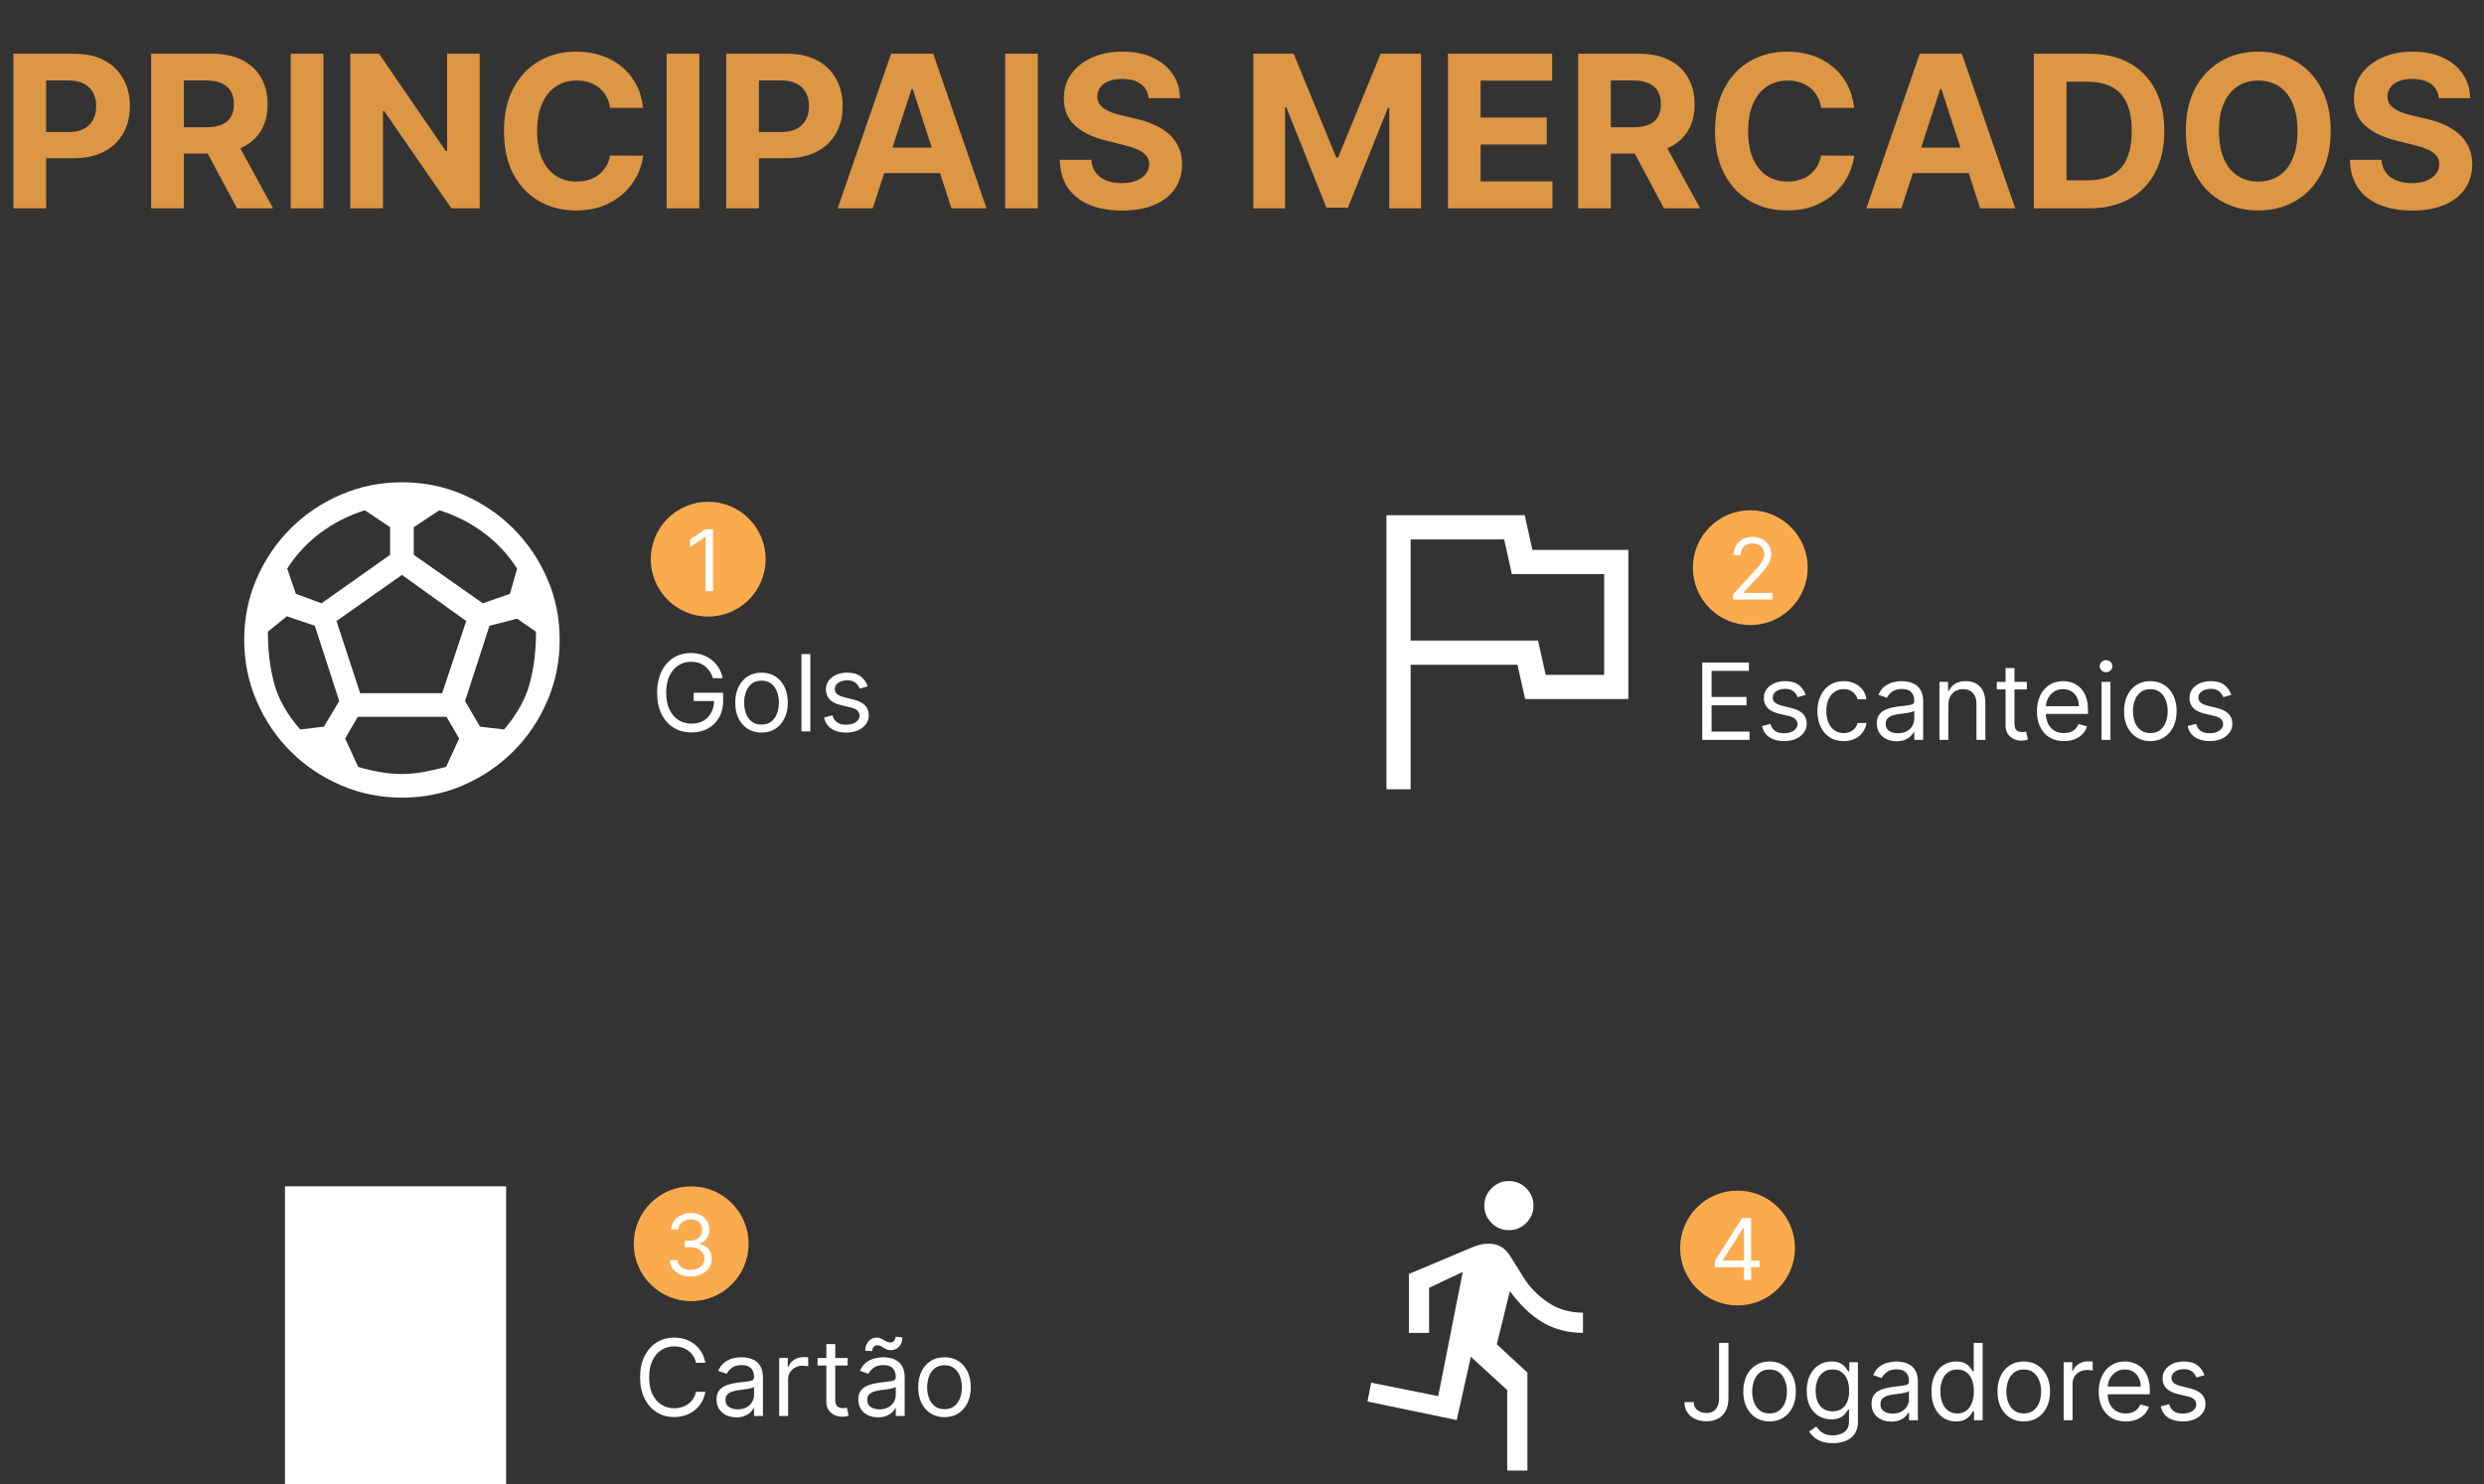 <svg width="584" height="349" viewBox="0 0 584 349" fill="none" xmlns="http://www.w3.org/2000/svg">
<rect x="0" y="0" width="584" height="349" fill="#333333" stroke="none"/>
<path d="M94.5 187.583C89.432 187.583 84.642 186.61 80.13 184.663C75.618 182.716 71.678 180.058 68.31 176.69C64.942 173.322 62.284 169.382 60.337 164.87C58.39 160.358 57.417 155.568 57.417 150.5C57.417 145.37 58.39 140.565 60.337 136.084C62.284 131.603 64.942 127.678 68.31 124.31C71.678 120.941 75.618 118.284 80.13 116.337C84.642 114.39 89.432 113.417 94.5 113.417C99.63 113.417 104.435 114.39 108.916 116.337C113.397 118.284 117.322 120.941 120.69 124.31C124.059 127.678 126.716 131.603 128.663 136.084C130.61 140.565 131.583 145.37 131.583 150.5C131.583 155.568 130.61 160.358 128.663 164.87C126.716 169.382 124.059 173.322 120.69 176.69C117.322 180.058 113.397 182.716 108.916 184.663C104.435 186.61 99.63 187.583 94.5 187.583ZM113.505 141.878L119.902 139.653L121.571 133.72C119.469 130.444 116.874 127.647 113.783 125.33C110.693 123.012 107.201 121.235 103.307 119.999L97.281 123.985V130.475L113.505 141.878ZM75.588 141.878L91.719 130.475V123.985L85.785 119.999C81.892 121.235 78.4 123.012 75.309 125.33C72.219 127.647 69.623 130.444 67.522 133.72L69.561 139.653L75.588 141.878ZM70.581 171.545L76.144 170.896L79.759 164.87L74.011 147.162L67.429 144.937L62.979 148.553C62.979 153.003 63.474 157.067 64.463 160.744C65.451 164.422 67.491 168.022 70.581 171.545ZM94.5 182.021C96.169 182.021 97.853 181.866 99.553 181.557C101.252 181.248 103.029 180.846 104.883 180.352L107.943 173.677L104.976 168.578H84.117L81.15 173.677L84.209 180.352C85.816 180.846 87.516 181.248 89.308 181.557C91.101 181.866 92.831 182.021 94.5 182.021ZM84.673 163.016H103.956L109.611 146.05L94.5 135.203L79.11 146.05L84.673 163.016ZM118.511 171.545C121.54 168.022 123.549 164.422 124.538 160.744C125.526 157.067 126.021 153.003 126.021 148.553L121.571 145.494L115.081 147.162L109.333 164.87L112.856 170.896L118.511 171.545Z" fill="white"/>
<circle cx="166.5" cy="131.5" r="13.5" fill="#FBAB4D"/>
<path d="M167.619 124.455V139H165.858V126.301H165.773L162.222 128.659V126.869L165.858 124.455H167.619Z" fill="white"/>
<path d="M167.631 159.5C167.435 158.902 167.178 158.367 166.858 157.893C166.545 157.414 166.169 157.005 165.731 156.668C165.299 156.331 164.808 156.073 164.257 155.896C163.707 155.718 163.103 155.629 162.446 155.629C161.369 155.629 160.389 155.907 159.507 156.464C158.626 157.02 157.924 157.84 157.403 158.923C156.883 160.006 156.622 161.335 156.622 162.909C156.622 164.483 156.886 165.812 157.412 166.895C157.939 167.978 158.652 168.798 159.552 169.354C160.451 169.911 161.464 170.189 162.588 170.189C163.63 170.189 164.547 169.967 165.34 169.523C166.139 169.073 166.761 168.44 167.205 167.623C167.654 166.801 167.879 165.833 167.879 164.72L168.554 164.862H163.085V162.909H170.01V164.862C170.01 166.36 169.69 167.662 169.051 168.768C168.418 169.875 167.542 170.733 166.423 171.343C165.311 171.947 164.032 172.249 162.588 172.249C160.978 172.249 159.564 171.87 158.344 171.112C157.131 170.355 156.184 169.277 155.504 167.881C154.829 166.484 154.491 164.827 154.491 162.909C154.491 161.471 154.684 160.178 155.069 159.029C155.459 157.875 156.01 156.893 156.72 156.082C157.43 155.271 158.27 154.65 159.241 154.218C160.212 153.786 161.28 153.57 162.446 153.57C163.405 153.57 164.299 153.715 165.127 154.005C165.962 154.289 166.704 154.694 167.355 155.221C168.012 155.742 168.56 156.366 168.998 157.094C169.436 157.816 169.738 158.618 169.903 159.5H167.631ZM179.036 172.284C177.805 172.284 176.725 171.991 175.796 171.405C174.873 170.819 174.151 170 173.63 168.946C173.115 167.893 172.858 166.661 172.858 165.253C172.858 163.832 173.115 162.592 173.63 161.533C174.151 160.474 174.873 159.651 175.796 159.065C176.725 158.479 177.805 158.186 179.036 158.186C180.268 158.186 181.345 158.479 182.268 159.065C183.197 159.651 183.919 160.474 184.434 161.533C184.955 162.592 185.215 163.832 185.215 165.253C185.215 166.661 184.955 167.893 184.434 168.946C183.919 170 183.197 170.819 182.268 171.405C181.345 171.991 180.268 172.284 179.036 172.284ZM179.036 170.402C179.972 170.402 180.741 170.162 181.345 169.683C181.948 169.203 182.395 168.573 182.685 167.792C182.975 167.011 183.12 166.164 183.12 165.253C183.12 164.341 182.975 163.492 182.685 162.705C182.395 161.918 181.948 161.281 181.345 160.796C180.741 160.311 179.972 160.068 179.036 160.068C178.101 160.068 177.332 160.311 176.728 160.796C176.125 161.281 175.678 161.918 175.388 162.705C175.098 163.492 174.953 164.341 174.953 165.253C174.953 166.164 175.098 167.011 175.388 167.792C175.678 168.573 176.125 169.203 176.728 169.683C177.332 170.162 178.101 170.402 179.036 170.402ZM190.509 153.818V172H188.414V153.818H190.509ZM204.005 161.418L202.123 161.95C202.005 161.637 201.83 161.332 201.6 161.036C201.375 160.734 201.067 160.485 200.676 160.29C200.286 160.095 199.785 159.997 199.176 159.997C198.341 159.997 197.646 160.19 197.09 160.574C196.539 160.953 196.264 161.435 196.264 162.021C196.264 162.542 196.453 162.953 196.832 163.255C197.211 163.557 197.803 163.809 198.608 164.01L200.632 164.507C201.851 164.803 202.76 165.256 203.357 165.865C203.955 166.469 204.254 167.247 204.254 168.2C204.254 168.982 204.029 169.68 203.579 170.295C203.135 170.911 202.514 171.396 201.715 171.751C200.916 172.107 199.987 172.284 198.927 172.284C197.536 172.284 196.385 171.982 195.474 171.379C194.562 170.775 193.985 169.893 193.743 168.733L195.731 168.236C195.921 168.97 196.279 169.52 196.805 169.887C197.338 170.254 198.034 170.438 198.892 170.438C199.868 170.438 200.644 170.23 201.218 169.816C201.798 169.396 202.088 168.893 202.088 168.307C202.088 167.833 201.922 167.437 201.591 167.117C201.259 166.792 200.75 166.549 200.064 166.389L197.791 165.857C196.542 165.561 195.625 165.102 195.039 164.48C194.459 163.853 194.169 163.069 194.169 162.128C194.169 161.358 194.385 160.678 194.817 160.086C195.255 159.494 195.85 159.029 196.601 158.692C197.359 158.355 198.217 158.186 199.176 158.186C200.525 158.186 201.585 158.482 202.354 159.074C203.129 159.666 203.68 160.447 204.005 161.418Z" fill="white"/>
<path d="M325.958 185.625V121.167H358.472L360.273 129.319H382.833V164.392H358.567L356.766 156.334H331.646V185.625H325.958ZM363.401 158.704H377.146V135.006H355.439L353.638 126.854H331.646V150.647H361.6L363.401 158.704Z" fill="white"/>
<circle cx="411.5" cy="133.5" r="13.5" fill="#FBAB4D"/>
<path d="M407.506 141V139.722L412.307 134.466C412.87 133.85 413.334 133.315 413.699 132.861C414.063 132.402 414.333 131.971 414.509 131.568C414.688 131.161 414.778 130.735 414.778 130.29C414.778 129.778 414.655 129.336 414.409 128.962C414.168 128.588 413.836 128.299 413.415 128.095C412.993 127.892 412.52 127.79 411.994 127.79C411.436 127.79 410.948 127.906 410.531 128.138C410.119 128.365 409.8 128.685 409.572 129.097C409.35 129.509 409.239 129.991 409.239 130.545H407.562C407.562 129.693 407.759 128.945 408.152 128.301C408.545 127.657 409.08 127.155 409.757 126.795C410.439 126.436 411.204 126.256 412.051 126.256C412.903 126.256 413.659 126.436 414.317 126.795C414.975 127.155 415.491 127.641 415.865 128.251C416.239 128.862 416.426 129.542 416.426 130.29C416.426 130.825 416.329 131.348 416.135 131.859C415.946 132.366 415.614 132.932 415.141 133.557C414.672 134.177 414.021 134.935 413.188 135.83L409.92 139.324V139.438H416.682V141H407.506Z" fill="white"/>
<path d="M400.202 174V155.818H411.175V157.771H402.403V163.915H410.607V165.868H402.403V172.047H411.317V174H400.202ZM424.518 163.418L422.636 163.95C422.518 163.637 422.343 163.332 422.112 163.036C421.887 162.734 421.58 162.485 421.189 162.29C420.798 162.095 420.298 161.997 419.689 161.997C418.854 161.997 418.159 162.19 417.602 162.574C417.052 162.953 416.777 163.435 416.777 164.021C416.777 164.542 416.966 164.953 417.345 165.255C417.724 165.557 418.315 165.809 419.12 166.01L421.145 166.507C422.364 166.803 423.272 167.256 423.87 167.865C424.468 168.469 424.767 169.247 424.767 170.2C424.767 170.982 424.542 171.68 424.092 172.295C423.648 172.911 423.027 173.396 422.228 173.751C421.429 174.107 420.499 174.284 419.44 174.284C418.049 174.284 416.898 173.982 415.987 173.379C415.075 172.775 414.498 171.893 414.255 170.733L416.244 170.236C416.433 170.97 416.791 171.52 417.318 171.887C417.851 172.254 418.546 172.438 419.404 172.438C420.381 172.438 421.156 172.23 421.73 171.816C422.31 171.396 422.6 170.893 422.6 170.307C422.6 169.833 422.435 169.437 422.103 169.117C421.772 168.792 421.263 168.549 420.576 168.389L418.304 167.857C417.055 167.561 416.137 167.102 415.551 166.48C414.971 165.853 414.681 165.069 414.681 164.128C414.681 163.358 414.897 162.678 415.33 162.086C415.768 161.494 416.362 161.029 417.114 160.692C417.872 160.355 418.73 160.186 419.689 160.186C421.038 160.186 422.097 160.482 422.867 161.074C423.642 161.666 424.193 162.447 424.518 163.418ZM433.46 174.284C432.182 174.284 431.081 173.982 430.158 173.379C429.234 172.775 428.524 171.943 428.027 170.884C427.53 169.824 427.281 168.614 427.281 167.253C427.281 165.868 427.536 164.646 428.045 163.586C428.56 162.521 429.276 161.689 430.193 161.092C431.117 160.488 432.194 160.186 433.425 160.186C434.384 160.186 435.248 160.364 436.017 160.719C436.787 161.074 437.417 161.571 437.908 162.21C438.399 162.849 438.704 163.595 438.823 164.447H436.727C436.568 163.826 436.212 163.276 435.662 162.796C435.118 162.311 434.384 162.068 433.46 162.068C432.644 162.068 431.927 162.281 431.312 162.707C430.702 163.128 430.226 163.722 429.883 164.492C429.545 165.255 429.377 166.152 429.377 167.182C429.377 168.235 429.542 169.153 429.874 169.934C430.211 170.715 430.685 171.322 431.294 171.754C431.91 172.186 432.632 172.402 433.46 172.402C434.005 172.402 434.499 172.307 434.943 172.118C435.387 171.929 435.763 171.656 436.07 171.301C436.378 170.946 436.597 170.52 436.727 170.023H438.823C438.704 170.828 438.411 171.553 437.944 172.198C437.482 172.837 436.869 173.346 436.106 173.725C435.348 174.098 434.466 174.284 433.46 174.284ZM445.898 174.32C445.034 174.32 444.25 174.157 443.546 173.831C442.841 173.5 442.282 173.023 441.868 172.402C441.453 171.775 441.246 171.017 441.246 170.129C441.246 169.348 441.4 168.715 441.708 168.229C442.016 167.738 442.427 167.353 442.942 167.075C443.457 166.797 444.025 166.59 444.646 166.454C445.274 166.312 445.904 166.199 446.537 166.116C447.366 166.01 448.038 165.93 448.553 165.877C449.073 165.818 449.452 165.72 449.689 165.584C449.932 165.448 450.053 165.211 450.053 164.874V164.803C450.053 163.927 449.813 163.246 449.334 162.761C448.86 162.275 448.141 162.033 447.177 162.033C446.176 162.033 445.392 162.252 444.824 162.69C444.256 163.128 443.856 163.595 443.625 164.092L441.637 163.382C441.992 162.554 442.465 161.908 443.057 161.447C443.655 160.979 444.306 160.654 445.01 160.47C445.721 160.281 446.419 160.186 447.106 160.186C447.544 160.186 448.047 160.239 448.615 160.346C449.189 160.446 449.742 160.657 450.275 160.976C450.814 161.296 451.26 161.778 451.616 162.423C451.971 163.068 452.148 163.933 452.148 165.016V174H450.053V172.153H449.946C449.804 172.449 449.568 172.766 449.236 173.103C448.905 173.441 448.464 173.728 447.913 173.964C447.363 174.201 446.691 174.32 445.898 174.32ZM446.218 172.438C447.046 172.438 447.745 172.275 448.313 171.949C448.887 171.624 449.319 171.203 449.609 170.689C449.905 170.174 450.053 169.632 450.053 169.064V167.146C449.964 167.253 449.769 167.35 449.467 167.439C449.171 167.522 448.828 167.596 448.437 167.661C448.053 167.72 447.677 167.774 447.31 167.821C446.949 167.862 446.656 167.898 446.431 167.928C445.886 167.999 445.377 168.114 444.904 168.274C444.436 168.428 444.057 168.661 443.767 168.975C443.483 169.283 443.341 169.703 443.341 170.236C443.341 170.964 443.611 171.514 444.149 171.887C444.694 172.254 445.383 172.438 446.218 172.438ZM458.067 165.797V174H455.972V160.364H457.996V162.494H458.174C458.494 161.802 458.979 161.246 459.63 160.825C460.281 160.399 461.121 160.186 462.151 160.186C463.075 160.186 463.882 160.375 464.575 160.754C465.267 161.127 465.806 161.695 466.191 162.459C466.575 163.216 466.768 164.175 466.768 165.335V174H464.673V165.477C464.673 164.406 464.394 163.571 463.838 162.974C463.282 162.37 462.518 162.068 461.548 162.068C460.879 162.068 460.281 162.213 459.754 162.503C459.233 162.793 458.822 163.216 458.52 163.773C458.218 164.329 458.067 165.004 458.067 165.797ZM476.527 160.364V162.139H469.46V160.364H476.527ZM471.52 157.097H473.615V170.094C473.615 170.686 473.701 171.129 473.872 171.425C474.05 171.715 474.275 171.911 474.547 172.011C474.825 172.106 475.118 172.153 475.426 172.153C475.657 172.153 475.846 172.142 475.994 172.118C476.142 172.088 476.26 172.065 476.349 172.047L476.775 173.929C476.633 173.982 476.435 174.036 476.18 174.089C475.926 174.148 475.603 174.178 475.213 174.178C474.621 174.178 474.041 174.05 473.473 173.796C472.91 173.541 472.443 173.154 472.07 172.633C471.703 172.112 471.52 171.455 471.52 170.662V157.097ZM485.249 174.284C483.935 174.284 482.802 173.994 481.849 173.414C480.902 172.828 480.171 172.011 479.656 170.964C479.147 169.91 478.893 168.685 478.893 167.288C478.893 165.892 479.147 164.661 479.656 163.595C480.171 162.524 480.887 161.689 481.805 161.092C482.728 160.488 483.805 160.186 485.036 160.186C485.746 160.186 486.448 160.304 487.14 160.541C487.833 160.778 488.463 161.163 489.031 161.695C489.599 162.222 490.052 162.92 490.389 163.79C490.727 164.661 490.896 165.732 490.896 167.004V167.892H480.384V166.081H488.765C488.765 165.312 488.611 164.625 488.303 164.021C488.001 163.418 487.569 162.941 487.007 162.592C486.451 162.243 485.794 162.068 485.036 162.068C484.202 162.068 483.48 162.275 482.87 162.69C482.266 163.098 481.802 163.631 481.476 164.288C481.151 164.945 480.988 165.649 480.988 166.401V167.608C480.988 168.638 481.165 169.511 481.521 170.227C481.882 170.937 482.382 171.479 483.021 171.852C483.66 172.219 484.403 172.402 485.249 172.402C485.8 172.402 486.297 172.325 486.741 172.171C487.19 172.011 487.578 171.775 487.904 171.461C488.229 171.141 488.481 170.745 488.658 170.271L490.682 170.839C490.469 171.526 490.111 172.13 489.608 172.651C489.105 173.165 488.484 173.568 487.744 173.858C487.004 174.142 486.172 174.284 485.249 174.284ZM494.083 174V160.364H496.178V174H494.083ZM495.148 158.091C494.74 158.091 494.387 157.952 494.092 157.674C493.802 157.395 493.657 157.061 493.657 156.67C493.657 156.28 493.802 155.945 494.092 155.667C494.387 155.389 494.74 155.25 495.148 155.25C495.556 155.25 495.906 155.389 496.196 155.667C496.492 155.945 496.639 156.28 496.639 156.67C496.639 157.061 496.492 157.395 496.196 157.674C495.906 157.952 495.556 158.091 495.148 158.091ZM505.555 174.284C504.324 174.284 503.244 173.991 502.315 173.405C501.391 172.819 500.669 172 500.148 170.946C499.634 169.893 499.376 168.661 499.376 167.253C499.376 165.832 499.634 164.592 500.148 163.533C500.669 162.474 501.391 161.651 502.315 161.065C503.244 160.479 504.324 160.186 505.555 160.186C506.786 160.186 507.863 160.479 508.787 161.065C509.716 161.651 510.438 162.474 510.953 163.533C511.474 164.592 511.734 165.832 511.734 167.253C511.734 168.661 511.474 169.893 510.953 170.946C510.438 172 509.716 172.819 508.787 173.405C507.863 173.991 506.786 174.284 505.555 174.284ZM505.555 172.402C506.49 172.402 507.26 172.162 507.863 171.683C508.467 171.203 508.914 170.573 509.204 169.792C509.494 169.011 509.639 168.164 509.639 167.253C509.639 166.341 509.494 165.492 509.204 164.705C508.914 163.918 508.467 163.281 507.863 162.796C507.26 162.311 506.49 162.068 505.555 162.068C504.62 162.068 503.85 162.311 503.247 162.796C502.643 163.281 502.196 163.918 501.906 164.705C501.616 165.492 501.471 166.341 501.471 167.253C501.471 168.164 501.616 169.011 501.906 169.792C502.196 170.573 502.643 171.203 503.247 171.683C503.85 172.162 504.62 172.402 505.555 172.402ZM524.591 163.418L522.709 163.95C522.591 163.637 522.416 163.332 522.185 163.036C521.961 162.734 521.653 162.485 521.262 162.29C520.872 162.095 520.371 161.997 519.762 161.997C518.927 161.997 518.232 162.19 517.676 162.574C517.125 162.953 516.85 163.435 516.85 164.021C516.85 164.542 517.039 164.953 517.418 165.255C517.797 165.557 518.389 165.809 519.194 166.01L521.218 166.507C522.437 166.803 523.345 167.256 523.943 167.865C524.541 168.469 524.84 169.247 524.84 170.2C524.84 170.982 524.615 171.68 524.165 172.295C523.721 172.911 523.1 173.396 522.301 173.751C521.502 174.107 520.573 174.284 519.513 174.284C518.122 174.284 516.971 173.982 516.06 173.379C515.148 172.775 514.571 171.893 514.329 170.733L516.317 170.236C516.507 170.97 516.865 171.52 517.391 171.887C517.924 172.254 518.62 172.438 519.478 172.438C520.454 172.438 521.23 172.23 521.804 171.816C522.384 171.396 522.674 170.893 522.674 170.307C522.674 169.833 522.508 169.437 522.177 169.117C521.845 168.792 521.336 168.549 520.65 168.389L518.377 167.857C517.128 167.561 516.211 167.102 515.625 166.48C515.045 165.853 514.755 165.069 514.755 164.128C514.755 163.358 514.971 162.678 515.403 162.086C515.841 161.494 516.436 161.029 517.187 160.692C517.945 160.355 518.803 160.186 519.762 160.186C521.111 160.186 522.171 160.482 522.94 161.074C523.715 161.666 524.266 162.447 524.591 163.418Z" fill="white"/>
<path d="M354.354 345.833V326.912L345.804 319.075L342.479 333.958L321.5 329.604L322.371 325.171L338.125 328.338L343.904 299.125L335.988 302.846V313.454H331.237V299.6L344.221 294.138C345.91 293.399 347.11 292.937 347.823 292.752C348.535 292.567 349.261 292.475 350 292.475C351.056 292.475 351.992 292.699 352.81 293.148C353.628 293.597 354.328 294.269 354.908 295.167L358.233 300.471C359.606 302.688 361.479 304.614 363.854 306.25C366.229 307.886 369 308.704 372.167 308.704V313.454C368.631 313.454 365.477 312.636 362.706 311C359.935 309.364 357.362 306.91 354.987 303.638L351.9 316.146L359.104 322.796V345.833H354.354ZM354.75 289.308C353.167 289.308 351.808 288.741 350.673 287.606C349.538 286.472 348.971 285.113 348.971 283.529C348.971 281.946 349.538 280.587 350.673 279.452C351.808 278.317 353.167 277.75 354.75 277.75C356.333 277.75 357.692 278.317 358.827 279.452C359.962 280.587 360.529 281.946 360.529 283.529C360.529 285.113 359.962 286.472 358.827 287.606C357.692 288.741 356.333 289.308 354.75 289.308Z" fill="white"/>
<circle cx="408.5" cy="293.5" r="13.5" fill="#FBAB4D"/>
<path d="M403.165 298.017V296.568L409.557 286.455H410.608V288.699H409.898L405.068 296.341V296.455H413.676V298.017H403.165ZM410.011 301V297.577V296.902V286.455H411.688V301H410.011Z" fill="white"/>
<path d="M404.162 315.818H406.364V328.815C406.364 329.975 406.151 330.961 405.724 331.772C405.298 332.583 404.698 333.198 403.922 333.618C403.147 334.038 402.232 334.249 401.179 334.249C400.185 334.249 399.3 334.068 398.525 333.707C397.749 333.34 397.14 332.819 396.696 332.145C396.252 331.47 396.03 330.668 396.03 329.739H398.196C398.196 330.254 398.323 330.703 398.578 331.088C398.838 331.467 399.193 331.763 399.643 331.976C400.093 332.189 400.605 332.295 401.179 332.295C401.812 332.295 402.351 332.162 402.795 331.896C403.239 331.63 403.576 331.239 403.807 330.724C404.044 330.203 404.162 329.567 404.162 328.815V315.818ZM416.032 334.284C414.801 334.284 413.72 333.991 412.791 333.405C411.868 332.819 411.146 332 410.625 330.946C410.11 329.893 409.853 328.661 409.853 327.253C409.853 325.832 410.11 324.592 410.625 323.533C411.146 322.474 411.868 321.651 412.791 321.065C413.72 320.479 414.801 320.186 416.032 320.186C417.263 320.186 418.34 320.479 419.263 321.065C420.192 321.651 420.914 322.474 421.429 323.533C421.95 324.592 422.211 325.832 422.211 327.253C422.211 328.661 421.95 329.893 421.429 330.946C420.914 332 420.192 332.819 419.263 333.405C418.34 333.991 417.263 334.284 416.032 334.284ZM416.032 332.402C416.967 332.402 417.736 332.162 418.34 331.683C418.944 331.203 419.39 330.573 419.68 329.792C419.97 329.011 420.115 328.164 420.115 327.253C420.115 326.341 419.97 325.492 419.68 324.705C419.39 323.918 418.944 323.281 418.34 322.796C417.736 322.311 416.967 322.068 416.032 322.068C415.096 322.068 414.327 322.311 413.723 322.796C413.12 323.281 412.673 323.918 412.383 324.705C412.093 325.492 411.948 326.341 411.948 327.253C411.948 328.164 412.093 329.011 412.383 329.792C412.673 330.573 413.12 331.203 413.723 331.683C414.327 332.162 415.096 332.402 416.032 332.402ZM430.913 339.398C429.901 339.398 429.031 339.268 428.303 339.007C427.575 338.753 426.968 338.415 426.483 337.995C426.004 337.581 425.622 337.137 425.338 336.663L427.007 335.491C427.196 335.74 427.436 336.024 427.726 336.344C428.016 336.669 428.412 336.95 428.916 337.187C429.425 337.43 430.09 337.551 430.913 337.551C432.014 337.551 432.922 337.285 433.639 336.752C434.355 336.219 434.713 335.385 434.713 334.249V331.479H434.535C434.381 331.727 434.162 332.035 433.878 332.402C433.6 332.763 433.198 333.086 432.671 333.37C432.15 333.648 431.446 333.787 430.558 333.787C429.457 333.787 428.469 333.527 427.593 333.006C426.723 332.485 426.033 331.727 425.524 330.733C425.021 329.739 424.77 328.531 424.77 327.111C424.77 325.714 425.015 324.498 425.506 323.462C425.998 322.42 426.681 321.615 427.557 321.047C428.433 320.473 429.445 320.186 430.593 320.186C431.481 320.186 432.186 320.334 432.706 320.63C433.233 320.92 433.636 321.251 433.914 321.624C434.198 321.991 434.417 322.293 434.571 322.53H434.784V320.364H436.808V334.391C436.808 335.562 436.542 336.515 436.009 337.249C435.482 337.989 434.772 338.531 433.878 338.874C432.991 339.223 432.002 339.398 430.913 339.398ZM430.842 331.905C431.682 331.905 432.393 331.712 432.973 331.328C433.553 330.943 433.994 330.39 434.296 329.668C434.597 328.946 434.748 328.081 434.748 327.075C434.748 326.093 434.6 325.226 434.304 324.474C434.008 323.722 433.571 323.134 432.991 322.707C432.41 322.281 431.694 322.068 430.842 322.068C429.954 322.068 429.214 322.293 428.623 322.743C428.037 323.193 427.596 323.796 427.3 324.554C427.01 325.312 426.865 326.152 426.865 327.075C426.865 328.022 427.013 328.86 427.309 329.588C427.611 330.31 428.054 330.878 428.64 331.292C429.232 331.701 429.966 331.905 430.842 331.905ZM444.656 334.32C443.792 334.32 443.008 334.157 442.303 333.831C441.599 333.5 441.04 333.023 440.625 332.402C440.211 331.775 440.004 331.017 440.004 330.129C440.004 329.348 440.158 328.715 440.466 328.229C440.773 327.738 441.185 327.353 441.7 327.075C442.215 326.797 442.783 326.59 443.404 326.454C444.032 326.312 444.662 326.199 445.295 326.116C446.124 326.01 446.796 325.93 447.31 325.877C447.831 325.818 448.21 325.72 448.447 325.584C448.689 325.448 448.811 325.211 448.811 324.874V324.803C448.811 323.927 448.571 323.246 448.092 322.761C447.618 322.275 446.899 322.033 445.934 322.033C444.934 322.033 444.15 322.252 443.582 322.69C443.014 323.128 442.614 323.595 442.383 324.092L440.395 323.382C440.75 322.554 441.223 321.908 441.815 321.447C442.413 320.979 443.064 320.654 443.768 320.47C444.478 320.281 445.177 320.186 445.863 320.186C446.301 320.186 446.804 320.239 447.373 320.346C447.947 320.446 448.5 320.657 449.033 320.976C449.571 321.296 450.018 321.778 450.373 322.423C450.728 323.068 450.906 323.933 450.906 325.016V334H448.811V332.153H448.704C448.562 332.449 448.325 332.766 447.994 333.103C447.663 333.441 447.222 333.728 446.671 333.964C446.121 334.201 445.449 334.32 444.656 334.32ZM444.976 332.438C445.804 332.438 446.503 332.275 447.071 331.949C447.645 331.624 448.077 331.203 448.367 330.689C448.663 330.174 448.811 329.632 448.811 329.064V327.146C448.722 327.253 448.527 327.35 448.225 327.439C447.929 327.522 447.586 327.596 447.195 327.661C446.81 327.72 446.435 327.774 446.068 327.821C445.707 327.862 445.414 327.898 445.189 327.928C444.644 327.999 444.135 328.114 443.662 328.274C443.194 328.428 442.815 328.661 442.525 328.975C442.241 329.283 442.099 329.703 442.099 330.236C442.099 330.964 442.368 331.514 442.907 331.887C443.452 332.254 444.141 332.438 444.976 332.438ZM459.879 334.284C458.743 334.284 457.74 333.997 456.87 333.423C456 332.843 455.319 332.026 454.828 330.973C454.337 329.913 454.091 328.661 454.091 327.217C454.091 325.785 454.337 324.542 454.828 323.489C455.319 322.435 456.003 321.621 456.879 321.047C457.754 320.473 458.767 320.186 459.915 320.186C460.803 320.186 461.504 320.334 462.019 320.63C462.54 320.92 462.936 321.251 463.208 321.624C463.487 321.991 463.703 322.293 463.857 322.53H464.034V315.818H466.129V334H464.105V331.905H463.857C463.703 332.153 463.484 332.467 463.2 332.846C462.915 333.219 462.51 333.553 461.983 333.849C461.457 334.139 460.755 334.284 459.879 334.284ZM460.163 332.402C461.004 332.402 461.714 332.183 462.294 331.745C462.874 331.301 463.315 330.689 463.617 329.907C463.919 329.12 464.07 328.212 464.07 327.182C464.07 326.164 463.922 325.273 463.626 324.51C463.33 323.74 462.892 323.142 462.312 322.716C461.732 322.284 461.016 322.068 460.163 322.068C459.276 322.068 458.536 322.296 457.944 322.752C457.358 323.202 456.917 323.814 456.621 324.589C456.331 325.359 456.186 326.223 456.186 327.182C456.186 328.152 456.334 329.034 456.63 329.827C456.932 330.615 457.376 331.242 457.962 331.71C458.554 332.171 459.287 332.402 460.163 332.402ZM475.797 334.284C474.566 334.284 473.486 333.991 472.557 333.405C471.634 332.819 470.911 332 470.391 330.946C469.876 329.893 469.618 328.661 469.618 327.253C469.618 325.832 469.876 324.592 470.391 323.533C470.911 322.474 471.634 321.651 472.557 321.065C473.486 320.479 474.566 320.186 475.797 320.186C477.028 320.186 478.105 320.479 479.029 321.065C479.958 321.651 480.68 322.474 481.195 323.533C481.716 324.592 481.976 325.832 481.976 327.253C481.976 328.661 481.716 329.893 481.195 330.946C480.68 332 479.958 332.819 479.029 333.405C478.105 333.991 477.028 334.284 475.797 334.284ZM475.797 332.402C476.732 332.402 477.502 332.162 478.105 331.683C478.709 331.203 479.156 330.573 479.446 329.792C479.736 329.011 479.881 328.164 479.881 327.253C479.881 326.341 479.736 325.492 479.446 324.705C479.156 323.918 478.709 323.281 478.105 322.796C477.502 322.311 476.732 322.068 475.797 322.068C474.862 322.068 474.093 322.311 473.489 322.796C472.885 323.281 472.438 323.918 472.148 324.705C471.858 325.492 471.713 326.341 471.713 327.253C471.713 328.164 471.858 329.011 472.148 329.792C472.438 330.573 472.885 331.203 473.489 331.683C474.093 332.162 474.862 332.402 475.797 332.402ZM485.174 334V320.364H487.199V322.423H487.341C487.589 321.749 488.039 321.201 488.69 320.781C489.341 320.361 490.075 320.151 490.892 320.151C491.046 320.151 491.238 320.154 491.469 320.159C491.7 320.165 491.874 320.174 491.993 320.186V322.317C491.922 322.299 491.759 322.272 491.504 322.237C491.256 322.195 490.992 322.175 490.714 322.175C490.051 322.175 489.459 322.314 488.939 322.592C488.424 322.864 488.015 323.243 487.714 323.728C487.418 324.208 487.27 324.755 487.27 325.371V334H485.174ZM499.778 334.284C498.465 334.284 497.331 333.994 496.378 333.414C495.431 332.828 494.7 332.011 494.185 330.964C493.676 329.91 493.422 328.685 493.422 327.288C493.422 325.892 493.676 324.661 494.185 323.595C494.7 322.524 495.417 321.689 496.334 321.092C497.257 320.488 498.334 320.186 499.565 320.186C500.276 320.186 500.977 320.304 501.669 320.541C502.362 320.778 502.992 321.163 503.56 321.695C504.129 322.222 504.581 322.92 504.919 323.79C505.256 324.661 505.425 325.732 505.425 327.004V327.892H494.913V326.081H503.294C503.294 325.312 503.14 324.625 502.832 324.021C502.531 323.418 502.099 322.941 501.536 322.592C500.98 322.243 500.323 322.068 499.565 322.068C498.731 322.068 498.009 322.275 497.399 322.69C496.796 323.098 496.331 323.631 496.005 324.288C495.68 324.945 495.517 325.649 495.517 326.401V327.608C495.517 328.638 495.695 329.511 496.05 330.227C496.411 330.937 496.911 331.479 497.55 331.852C498.189 332.219 498.932 332.402 499.778 332.402C500.329 332.402 500.826 332.325 501.27 332.171C501.72 332.011 502.107 331.775 502.433 331.461C502.758 331.141 503.01 330.745 503.188 330.271L505.212 330.839C504.999 331.526 504.641 332.13 504.138 332.651C503.634 333.165 503.013 333.568 502.273 333.858C501.533 334.142 500.702 334.284 499.778 334.284ZM518.271 323.418L516.389 323.95C516.271 323.637 516.096 323.332 515.865 323.036C515.64 322.734 515.332 322.485 514.942 322.29C514.551 322.095 514.051 321.997 513.441 321.997C512.607 321.997 511.912 322.19 511.355 322.574C510.805 322.953 510.53 323.435 510.53 324.021C510.53 324.542 510.719 324.953 511.098 325.255C511.477 325.557 512.068 325.809 512.873 326.01L514.897 326.507C516.117 326.803 517.025 327.256 517.623 327.865C518.221 328.469 518.52 329.247 518.52 330.2C518.52 330.982 518.295 331.68 517.845 332.295C517.401 332.911 516.78 333.396 515.981 333.751C515.182 334.107 514.252 334.284 513.193 334.284C511.802 334.284 510.651 333.982 509.739 333.379C508.828 332.775 508.251 331.893 508.008 330.733L509.997 330.236C510.186 330.97 510.544 331.52 511.071 331.887C511.604 332.254 512.299 332.438 513.157 332.438C514.134 332.438 514.909 332.23 515.483 331.816C516.063 331.396 516.353 330.893 516.353 330.307C516.353 329.833 516.188 329.437 515.856 329.117C515.525 328.792 515.016 328.549 514.329 328.389L512.057 327.857C510.808 327.561 509.89 327.102 509.304 326.48C508.724 325.853 508.434 325.069 508.434 324.128C508.434 323.358 508.65 322.678 509.082 322.086C509.52 321.494 510.115 321.029 510.867 320.692C511.624 320.355 512.483 320.186 513.441 320.186C514.791 320.186 515.85 320.482 516.62 321.074C517.395 321.666 517.946 322.447 518.271 323.418Z" fill="white"/>
<rect x="67" y="279" width="52" height="70" fill="white"/>
<circle cx="162.5" cy="292.5" r="13.5" fill="#FBAB4D"/>
<path d="M162.42 300.199C161.483 300.199 160.647 300.038 159.913 299.716C159.184 299.394 158.604 298.946 158.173 298.374C157.747 297.796 157.515 297.126 157.477 296.364H159.267C159.305 296.832 159.466 297.237 159.75 297.578C160.034 297.914 160.406 298.175 160.865 298.359C161.324 298.544 161.833 298.636 162.392 298.636C163.017 298.636 163.571 298.527 164.054 298.31C164.537 298.092 164.916 297.789 165.19 297.401C165.465 297.012 165.602 296.562 165.602 296.051C165.602 295.516 165.47 295.045 165.205 294.638C164.939 294.226 164.551 293.904 164.04 293.672C163.528 293.44 162.903 293.324 162.165 293.324H161V291.761H162.165C162.742 291.761 163.249 291.657 163.685 291.449C164.125 291.241 164.468 290.947 164.714 290.568C164.965 290.189 165.091 289.744 165.091 289.233C165.091 288.741 164.982 288.312 164.764 287.947C164.546 287.583 164.239 287.299 163.841 287.095C163.448 286.892 162.984 286.79 162.449 286.79C161.947 286.79 161.473 286.882 161.028 287.067C160.588 287.247 160.228 287.509 159.949 287.855C159.67 288.196 159.518 288.608 159.494 289.091H157.79C157.818 288.329 158.048 287.661 158.479 287.088C158.91 286.51 159.473 286.061 160.169 285.739C160.87 285.417 161.639 285.256 162.477 285.256C163.377 285.256 164.149 285.438 164.793 285.803C165.437 286.162 165.931 286.638 166.277 287.23C166.623 287.822 166.795 288.461 166.795 289.148C166.795 289.967 166.58 290.665 166.149 291.243C165.723 291.821 165.143 292.221 164.409 292.443V292.557C165.328 292.708 166.045 293.099 166.561 293.729C167.077 294.354 167.335 295.128 167.335 296.051C167.335 296.842 167.12 297.552 166.689 298.182C166.263 298.807 165.68 299.299 164.942 299.659C164.203 300.019 163.363 300.199 162.42 300.199Z" fill="white"/>
<path d="M165.832 320.5H163.631C163.5 319.867 163.273 319.31 162.947 318.831C162.627 318.352 162.237 317.949 161.775 317.624C161.319 317.292 160.813 317.044 160.257 316.878C159.701 316.712 159.121 316.629 158.517 316.629C157.416 316.629 156.419 316.907 155.525 317.464C154.637 318.02 153.93 318.84 153.403 319.923C152.883 321.006 152.622 322.335 152.622 323.909C152.622 325.483 152.883 326.812 153.403 327.895C153.93 328.978 154.637 329.798 155.525 330.354C156.419 330.911 157.416 331.189 158.517 331.189C159.121 331.189 159.701 331.106 160.257 330.94C160.813 330.775 161.319 330.529 161.775 330.203C162.237 329.872 162.627 329.467 162.947 328.987C163.273 328.502 163.5 327.946 163.631 327.318H165.832C165.667 328.247 165.365 329.079 164.927 329.813C164.489 330.547 163.944 331.171 163.293 331.686C162.642 332.195 161.911 332.583 161.1 332.849C160.296 333.115 159.434 333.249 158.517 333.249C156.966 333.249 155.587 332.87 154.38 332.112C153.173 331.355 152.223 330.277 151.53 328.881C150.838 327.484 150.491 325.827 150.491 323.909C150.491 321.991 150.838 320.334 151.53 318.938C152.223 317.541 153.173 316.464 154.38 315.706C155.587 314.948 156.966 314.57 158.517 314.57C159.434 314.57 160.296 314.703 161.1 314.969C161.911 315.235 162.642 315.626 163.293 316.141C163.944 316.65 164.489 317.271 164.927 318.005C165.365 318.733 165.667 319.565 165.832 320.5ZM173.119 333.32C172.255 333.32 171.471 333.157 170.766 332.831C170.062 332.5 169.503 332.023 169.088 331.402C168.674 330.775 168.467 330.017 168.467 329.129C168.467 328.348 168.621 327.715 168.929 327.229C169.236 326.738 169.648 326.353 170.163 326.075C170.677 325.797 171.246 325.59 171.867 325.454C172.494 325.312 173.125 325.199 173.758 325.116C174.587 325.01 175.258 324.93 175.773 324.877C176.294 324.818 176.673 324.72 176.91 324.584C177.152 324.448 177.274 324.211 177.274 323.874V323.803C177.274 322.927 177.034 322.246 176.555 321.761C176.081 321.275 175.362 321.033 174.397 321.033C173.397 321.033 172.613 321.252 172.045 321.69C171.476 322.128 171.077 322.595 170.846 323.092L168.858 322.382C169.213 321.554 169.686 320.908 170.278 320.447C170.876 319.979 171.527 319.654 172.231 319.47C172.941 319.281 173.64 319.186 174.326 319.186C174.764 319.186 175.267 319.239 175.835 319.346C176.41 319.446 176.963 319.657 177.496 319.976C178.034 320.296 178.481 320.778 178.836 321.423C179.191 322.068 179.369 322.933 179.369 324.016V333H177.274V331.153H177.167C177.025 331.449 176.788 331.766 176.457 332.103C176.126 332.441 175.685 332.728 175.134 332.964C174.584 333.201 173.912 333.32 173.119 333.32ZM173.438 331.438C174.267 331.438 174.965 331.275 175.534 330.949C176.108 330.624 176.54 330.203 176.83 329.689C177.126 329.174 177.274 328.632 177.274 328.064V326.146C177.185 326.253 176.99 326.35 176.688 326.439C176.392 326.522 176.049 326.596 175.658 326.661C175.273 326.72 174.897 326.774 174.53 326.821C174.169 326.862 173.876 326.898 173.652 326.928C173.107 326.999 172.598 327.114 172.125 327.274C171.657 327.428 171.278 327.661 170.988 327.975C170.704 328.283 170.562 328.703 170.562 329.236C170.562 329.964 170.831 330.514 171.37 330.887C171.914 331.254 172.604 331.438 173.438 331.438ZM183.193 333V319.364H185.217V321.423H185.359C185.608 320.749 186.058 320.201 186.709 319.781C187.36 319.361 188.094 319.151 188.91 319.151C189.064 319.151 189.257 319.154 189.487 319.159C189.718 319.165 189.893 319.174 190.011 319.186V321.317C189.94 321.299 189.777 321.272 189.523 321.237C189.274 321.195 189.011 321.175 188.733 321.175C188.07 321.175 187.478 321.314 186.957 321.592C186.442 321.864 186.034 322.243 185.732 322.728C185.436 323.208 185.288 323.755 185.288 324.371V333H183.193ZM199.28 319.364V321.139H192.213V319.364H199.28ZM194.273 316.097H196.368V329.094C196.368 329.686 196.454 330.129 196.625 330.425C196.803 330.715 197.028 330.911 197.3 331.011C197.578 331.106 197.871 331.153 198.179 331.153C198.41 331.153 198.599 331.142 198.747 331.118C198.895 331.088 199.013 331.065 199.102 331.047L199.528 332.929C199.386 332.982 199.188 333.036 198.933 333.089C198.679 333.148 198.356 333.178 197.966 333.178C197.374 333.178 196.794 333.05 196.226 332.796C195.663 332.541 195.196 332.154 194.823 331.633C194.456 331.112 194.273 330.455 194.273 329.662V316.097ZM206.444 333.32C205.58 333.32 204.796 333.157 204.091 332.831C203.387 332.5 202.828 332.023 202.414 331.402C201.999 330.775 201.792 330.017 201.792 329.129C201.792 328.348 201.946 327.715 202.254 327.229C202.561 326.738 202.973 326.353 203.488 326.075C204.003 325.797 204.571 325.59 205.192 325.454C205.82 325.312 206.45 325.199 207.083 325.116C207.912 325.01 208.584 324.93 209.099 324.877C209.619 324.818 209.998 324.72 210.235 324.584C210.478 324.448 210.599 324.211 210.599 323.874V323.803C210.599 322.927 210.359 322.246 209.88 321.761C209.406 321.275 208.687 321.033 207.722 321.033C206.722 321.033 205.938 321.252 205.37 321.69C204.802 322.128 204.402 322.595 204.171 323.092L202.183 322.382C202.538 321.554 203.011 320.908 203.603 320.447C204.201 319.979 204.852 319.654 205.556 319.47C206.267 319.281 206.965 319.186 207.651 319.186C208.089 319.186 208.593 319.239 209.161 319.346C209.735 319.446 210.288 319.657 210.821 319.976C211.359 320.296 211.806 320.778 212.161 321.423C212.517 322.068 212.694 322.933 212.694 324.016V333H210.599V331.153H210.492C210.35 331.449 210.114 331.766 209.782 332.103C209.451 332.441 209.01 332.728 208.459 332.964C207.909 333.201 207.237 333.32 206.444 333.32ZM206.764 331.438C207.592 331.438 208.291 331.275 208.859 330.949C209.433 330.624 209.865 330.203 210.155 329.689C210.451 329.174 210.599 328.632 210.599 328.064V326.146C210.51 326.253 210.315 326.35 210.013 326.439C209.717 326.522 209.374 326.596 208.983 326.661C208.598 326.72 208.223 326.774 207.856 326.821C207.495 326.862 207.202 326.898 206.977 326.928C206.432 326.999 205.923 327.114 205.45 327.274C204.982 327.428 204.603 327.661 204.313 327.975C204.029 328.283 203.887 328.703 203.887 329.236C203.887 329.964 204.157 330.514 204.695 330.887C205.24 331.254 205.929 331.438 206.764 331.438ZM205.059 317.73L203.426 317.659C203.426 316.754 203.683 316.014 204.198 315.44C204.719 314.86 205.361 314.57 206.124 314.57C206.462 314.57 206.761 314.629 207.021 314.747C207.282 314.86 207.53 314.99 207.767 315.138C208.004 315.286 208.246 315.419 208.495 315.537C208.749 315.65 209.036 315.706 209.356 315.706C209.693 315.706 209.977 315.576 210.208 315.315C210.445 315.049 210.563 314.729 210.563 314.357L212.161 314.499C212.161 315.422 211.901 316.156 211.38 316.7C210.865 317.245 210.226 317.517 209.463 317.517C209.054 317.517 208.717 317.461 208.45 317.348C208.184 317.23 207.947 317.097 207.74 316.949C207.533 316.801 207.314 316.671 207.083 316.558C206.852 316.44 206.568 316.381 206.231 316.381C205.894 316.381 205.613 316.514 205.388 316.78C205.169 317.041 205.059 317.357 205.059 317.73ZM222.058 333.284C220.827 333.284 219.747 332.991 218.818 332.405C217.894 331.819 217.172 331 216.651 329.946C216.136 328.893 215.879 327.661 215.879 326.253C215.879 324.832 216.136 323.592 216.651 322.533C217.172 321.474 217.894 320.651 218.818 320.065C219.747 319.479 220.827 319.186 222.058 319.186C223.289 319.186 224.366 319.479 225.29 320.065C226.219 320.651 226.941 321.474 227.456 322.533C227.977 323.592 228.237 324.832 228.237 326.253C228.237 327.661 227.977 328.893 227.456 329.946C226.941 331 226.219 331.819 225.29 332.405C224.366 332.991 223.289 333.284 222.058 333.284ZM222.058 331.402C222.993 331.402 223.763 331.162 224.366 330.683C224.97 330.203 225.417 329.573 225.707 328.792C225.997 328.011 226.142 327.164 226.142 326.253C226.142 325.341 225.997 324.492 225.707 323.705C225.417 322.918 224.97 322.281 224.366 321.796C223.763 321.311 222.993 321.068 222.058 321.068C221.123 321.068 220.353 321.311 219.75 321.796C219.146 322.281 218.699 322.918 218.409 323.705C218.119 324.492 217.974 325.341 217.974 326.253C217.974 327.164 218.119 328.011 218.409 328.792C218.699 329.573 219.146 330.203 219.75 330.683C220.353 331.162 221.123 331.402 222.058 331.402Z" fill="white"/>
<path d="M3.161 49V12.636H17.507C20.265 12.636 22.615 13.163 24.556 14.217C26.497 15.258 27.977 16.708 28.995 18.567C30.025 20.413 30.54 22.544 30.54 24.959C30.54 27.374 30.019 29.504 28.977 31.351C27.936 33.197 26.426 34.636 24.45 35.666C22.485 36.695 20.105 37.21 17.312 37.21H8.168V31.049H16.069C17.549 31.049 18.768 30.794 19.727 30.285C20.697 29.765 21.419 29.049 21.893 28.137C22.378 27.214 22.621 26.154 22.621 24.959C22.621 23.751 22.378 22.698 21.893 21.798C21.419 20.887 20.697 20.183 19.727 19.685C18.756 19.176 17.525 18.922 16.033 18.922H10.849V49H3.161ZM35.534 49V12.636H49.88C52.626 12.636 54.97 13.128 56.911 14.11C58.864 15.081 60.35 16.46 61.368 18.247C62.398 20.023 62.913 22.112 62.913 24.515C62.913 26.93 62.392 29.007 61.35 30.747C60.309 32.475 58.799 33.801 56.823 34.724C54.858 35.648 52.478 36.109 49.685 36.109H40.079V29.93H48.442C49.91 29.93 51.129 29.729 52.1 29.327C53.07 28.924 53.792 28.32 54.266 27.516C54.751 26.711 54.994 25.71 54.994 24.515C54.994 23.308 54.751 22.29 54.266 21.461C53.792 20.632 53.064 20.005 52.082 19.579C51.111 19.141 49.886 18.922 48.406 18.922H43.222V49H35.534ZM55.171 32.452L64.209 49H55.722L46.879 32.452H55.171ZM76.034 12.636V49H68.346V12.636H76.034ZM112.775 12.636V49H106.135L90.314 26.113H90.048V49H82.36V12.636H89.107L104.803 35.506H105.123V12.636H112.775ZM151.212 25.367H143.435C143.293 24.361 143.003 23.467 142.565 22.686C142.127 21.893 141.565 21.218 140.878 20.662C140.191 20.106 139.398 19.679 138.499 19.384C137.611 19.088 136.646 18.94 135.605 18.94C133.722 18.94 132.083 19.407 130.686 20.342C129.289 21.266 128.206 22.615 127.437 24.391C126.668 26.154 126.283 28.297 126.283 30.818C126.283 33.41 126.668 35.589 127.437 37.352C128.218 39.116 129.307 40.448 130.704 41.347C132.101 42.247 133.717 42.697 135.551 42.697C136.581 42.697 137.534 42.561 138.41 42.288C139.298 42.016 140.085 41.62 140.771 41.099C141.458 40.566 142.026 39.921 142.476 39.163C142.938 38.406 143.257 37.542 143.435 36.571L151.212 36.606C151.011 38.276 150.508 39.885 149.703 41.436C148.91 42.975 147.838 44.354 146.489 45.573C145.151 46.781 143.553 47.739 141.695 48.45C139.848 49.148 137.759 49.497 135.427 49.497C132.184 49.497 129.284 48.763 126.727 47.295C124.182 45.828 122.169 43.703 120.69 40.921C119.222 38.139 118.488 34.772 118.488 30.818C118.488 26.853 119.234 23.479 120.725 20.697C122.217 17.916 124.241 15.797 126.798 14.341C129.355 12.873 132.231 12.139 135.427 12.139C137.534 12.139 139.487 12.435 141.286 13.027C143.097 13.619 144.701 14.483 146.098 15.619C147.495 16.744 148.631 18.123 149.507 19.756C150.395 21.39 150.963 23.26 151.212 25.367ZM164.413 12.636V49H156.725V12.636H164.413ZM170.739 49V12.636H185.085C187.843 12.636 190.193 13.163 192.134 14.217C194.076 15.258 195.555 16.708 196.573 18.567C197.603 20.413 198.118 22.544 198.118 24.959C198.118 27.374 197.597 29.504 196.555 31.351C195.514 33.197 194.004 34.636 192.028 35.666C190.063 36.695 187.683 37.21 184.89 37.21H175.746V31.049H183.647C185.127 31.049 186.346 30.794 187.305 30.285C188.275 29.765 188.997 29.049 189.471 28.137C189.956 27.214 190.199 26.154 190.199 24.959C190.199 23.751 189.956 22.698 189.471 21.798C188.997 20.887 188.275 20.183 187.305 19.685C186.334 19.176 185.103 18.922 183.612 18.922H178.427V49H170.739ZM205.18 49H196.942L209.495 12.636H219.403L231.938 49H223.699L214.591 20.946H214.307L205.18 49ZM204.665 34.707H224.126V40.708H204.665V34.707ZM244.003 12.636V49H236.315V12.636H244.003ZM270.055 23.095C269.913 21.662 269.303 20.549 268.226 19.756C267.149 18.963 265.687 18.567 263.841 18.567C262.586 18.567 261.526 18.744 260.662 19.099C259.798 19.443 259.135 19.922 258.674 20.538C258.224 21.153 257.999 21.852 257.999 22.633C257.975 23.284 258.111 23.852 258.407 24.337C258.715 24.823 259.135 25.243 259.668 25.598C260.201 25.941 260.816 26.243 261.515 26.504C262.213 26.752 262.959 26.965 263.752 27.143L267.019 27.924C268.605 28.279 270.061 28.753 271.387 29.345C272.712 29.936 273.861 30.664 274.831 31.528C275.802 32.392 276.554 33.41 277.086 34.582C277.631 35.754 277.909 37.098 277.921 38.613C277.909 40.838 277.341 42.768 276.216 44.401C275.104 46.023 273.494 47.284 271.387 48.183C269.292 49.071 266.764 49.515 263.805 49.515C260.869 49.515 258.313 49.065 256.135 48.166C253.968 47.266 252.276 45.934 251.056 44.17C249.849 42.395 249.216 40.199 249.157 37.583H256.596C256.679 38.802 257.028 39.82 257.644 40.637C258.271 41.442 259.106 42.052 260.147 42.466C261.201 42.868 262.391 43.07 263.716 43.07C265.018 43.07 266.149 42.88 267.108 42.501C268.078 42.123 268.83 41.596 269.363 40.921C269.895 40.246 270.162 39.471 270.162 38.595C270.162 37.778 269.919 37.092 269.434 36.535C268.96 35.979 268.262 35.506 267.338 35.115C266.427 34.724 265.308 34.369 263.983 34.05L260.023 33.055C256.957 32.31 254.537 31.144 252.761 29.558C250.985 27.971 250.104 25.835 250.115 23.148C250.104 20.946 250.69 19.023 251.873 17.377C253.069 15.732 254.708 14.447 256.792 13.524C258.875 12.601 261.242 12.139 263.894 12.139C266.593 12.139 268.948 12.601 270.961 13.524C272.985 14.447 274.559 15.732 275.684 17.377C276.808 19.023 277.388 20.928 277.424 23.095H270.055ZM294.664 12.636H304.146L314.16 37.068H314.586L324.6 12.636H334.082V49H326.625V25.332H326.323L316.912 48.822H311.834L302.424 25.243H302.122V49H294.664V12.636ZM340.416 49V12.636H364.919V18.975H348.105V27.64H363.659V33.979H348.105V42.661H364.99V49H340.416ZM371.032 49V12.636H385.378C388.124 12.636 390.468 13.128 392.409 14.11C394.363 15.081 395.848 16.46 396.866 18.247C397.896 20.023 398.411 22.112 398.411 24.515C398.411 26.93 397.89 29.007 396.848 30.747C395.807 32.475 394.297 33.801 392.321 34.724C390.356 35.648 387.976 36.109 385.183 36.109H375.577V29.93H383.94C385.408 29.93 386.627 29.729 387.598 29.327C388.568 28.924 389.29 28.32 389.764 27.516C390.249 26.711 390.492 25.71 390.492 24.515C390.492 23.308 390.249 22.29 389.764 21.461C389.29 20.632 388.562 20.005 387.58 19.579C386.609 19.141 385.384 18.922 383.904 18.922H378.72V49H371.032ZM390.669 32.452L399.707 49H391.22L382.377 32.452H390.669ZM435.929 25.367H428.152C428.01 24.361 427.72 23.467 427.282 22.686C426.844 21.893 426.281 21.218 425.595 20.662C424.908 20.106 424.115 19.679 423.216 19.384C422.328 19.088 421.363 18.94 420.321 18.94C418.439 18.94 416.8 19.407 415.403 20.342C414.006 21.266 412.923 22.615 412.154 24.391C411.384 26.154 411 28.297 411 30.818C411 33.41 411.384 35.589 412.154 37.352C412.935 39.116 414.024 40.448 415.421 41.347C416.818 42.247 418.433 42.697 420.268 42.697C421.298 42.697 422.251 42.561 423.127 42.288C424.015 42.016 424.802 41.62 425.488 41.099C426.175 40.566 426.743 39.921 427.193 39.163C427.654 38.406 427.974 37.542 428.152 36.571L435.929 36.606C435.727 38.276 435.224 39.885 434.419 41.436C433.626 42.975 432.555 44.354 431.206 45.573C429.868 46.781 428.27 47.739 426.412 48.45C424.565 49.148 422.476 49.497 420.144 49.497C416.9 49.497 414 48.763 411.444 47.295C408.899 45.828 406.886 43.703 405.407 40.921C403.939 38.139 403.205 34.772 403.205 30.818C403.205 26.853 403.951 23.479 405.442 20.697C406.934 17.916 408.958 15.797 411.515 14.341C414.071 12.873 416.948 12.139 420.144 12.139C422.251 12.139 424.204 12.435 426.003 13.027C427.814 13.619 429.418 14.483 430.815 15.619C432.212 16.744 433.348 18.123 434.224 19.756C435.112 21.39 435.68 23.26 435.929 25.367ZM447.026 49H438.787L451.341 12.636H461.248L473.784 49H465.545L456.436 20.946H456.152L447.026 49ZM446.511 34.707H465.971V40.708H446.511V34.707ZM491.051 49H478.161V12.636H491.158C494.815 12.636 497.964 13.364 500.604 14.82C503.243 16.264 505.273 18.342 506.694 21.053C508.126 23.763 508.842 27.007 508.842 30.783C508.842 34.571 508.126 37.826 506.694 40.548C505.273 43.271 503.232 45.36 500.568 46.816C497.917 48.272 494.744 49 491.051 49ZM485.849 42.413H490.732C493.004 42.413 494.916 42.01 496.467 41.205C498.029 40.389 499.201 39.128 499.982 37.423C500.775 35.707 501.172 33.493 501.172 30.783C501.172 28.096 500.775 25.9 499.982 24.195C499.201 22.491 498.035 21.236 496.484 20.431C494.934 19.626 493.022 19.224 490.749 19.224H485.849V42.413ZM547.954 30.818C547.954 34.784 547.202 38.157 545.699 40.939C544.207 43.721 542.171 45.845 539.591 47.313C537.022 48.769 534.134 49.497 530.926 49.497C527.694 49.497 524.794 48.763 522.226 47.295C519.657 45.828 517.627 43.703 516.135 40.921C514.644 38.139 513.898 34.772 513.898 30.818C513.898 26.853 514.644 23.479 516.135 20.697C517.627 17.916 519.657 15.797 522.226 14.341C524.794 12.873 527.694 12.139 530.926 12.139C534.134 12.139 537.022 12.873 539.591 14.341C542.171 15.797 544.207 17.916 545.699 20.697C547.202 23.479 547.954 26.853 547.954 30.818ZM540.159 30.818C540.159 28.25 539.774 26.083 539.005 24.32C538.247 22.556 537.176 21.218 535.791 20.307C534.406 19.395 532.784 18.94 530.926 18.94C529.068 18.94 527.446 19.395 526.061 20.307C524.676 21.218 523.599 22.556 522.829 24.32C522.072 26.083 521.693 28.25 521.693 30.818C521.693 33.387 522.072 35.553 522.829 37.317C523.599 39.081 524.676 40.418 526.061 41.33C527.446 42.241 529.068 42.697 530.926 42.697C532.784 42.697 534.406 42.241 535.791 41.33C537.176 40.418 538.247 39.081 539.005 37.317C539.774 35.553 540.159 33.387 540.159 30.818ZM573.375 23.095C573.233 21.662 572.624 20.549 571.547 19.756C570.469 18.963 569.007 18.567 567.161 18.567C565.906 18.567 564.847 18.744 563.983 19.099C563.118 19.443 562.456 19.922 561.994 20.538C561.544 21.153 561.319 21.852 561.319 22.633C561.296 23.284 561.432 23.852 561.728 24.337C562.035 24.823 562.456 25.243 562.988 25.598C563.521 25.941 564.136 26.243 564.835 26.504C565.533 26.752 566.279 26.965 567.072 27.143L570.339 27.924C571.925 28.279 573.381 28.753 574.707 29.345C576.033 29.936 577.181 30.664 578.152 31.528C579.122 32.392 579.874 33.41 580.407 34.582C580.951 35.754 581.229 37.098 581.241 38.613C581.229 40.838 580.661 42.768 579.537 44.401C578.424 46.023 576.814 47.284 574.707 48.183C572.612 49.071 570.085 49.515 567.125 49.515C564.19 49.515 561.633 49.065 559.455 48.166C557.289 47.266 555.596 45.934 554.377 44.17C553.169 42.395 552.536 40.199 552.477 37.583H559.917C559.999 38.802 560.349 39.82 560.964 40.637C561.592 41.442 562.426 42.052 563.468 42.466C564.521 42.868 565.711 43.07 567.037 43.07C568.339 43.07 569.469 42.88 570.428 42.501C571.399 42.123 572.15 41.596 572.683 40.921C573.216 40.246 573.482 39.471 573.482 38.595C573.482 37.778 573.239 37.092 572.754 36.535C572.28 35.979 571.582 35.506 570.659 35.115C569.747 34.724 568.629 34.369 567.303 34.05L563.343 33.055C560.278 32.31 557.857 31.144 556.081 29.558C554.306 27.971 553.424 25.835 553.436 23.148C553.424 20.946 554.01 19.023 555.194 17.377C556.389 15.732 558.029 14.447 560.112 13.524C562.195 12.601 564.563 12.139 567.214 12.139C569.913 12.139 572.269 12.601 574.281 13.524C576.305 14.447 577.879 15.732 579.004 17.377C580.128 19.023 580.708 20.928 580.744 23.095H573.375Z" fill="#DC9644"/>
</svg>
